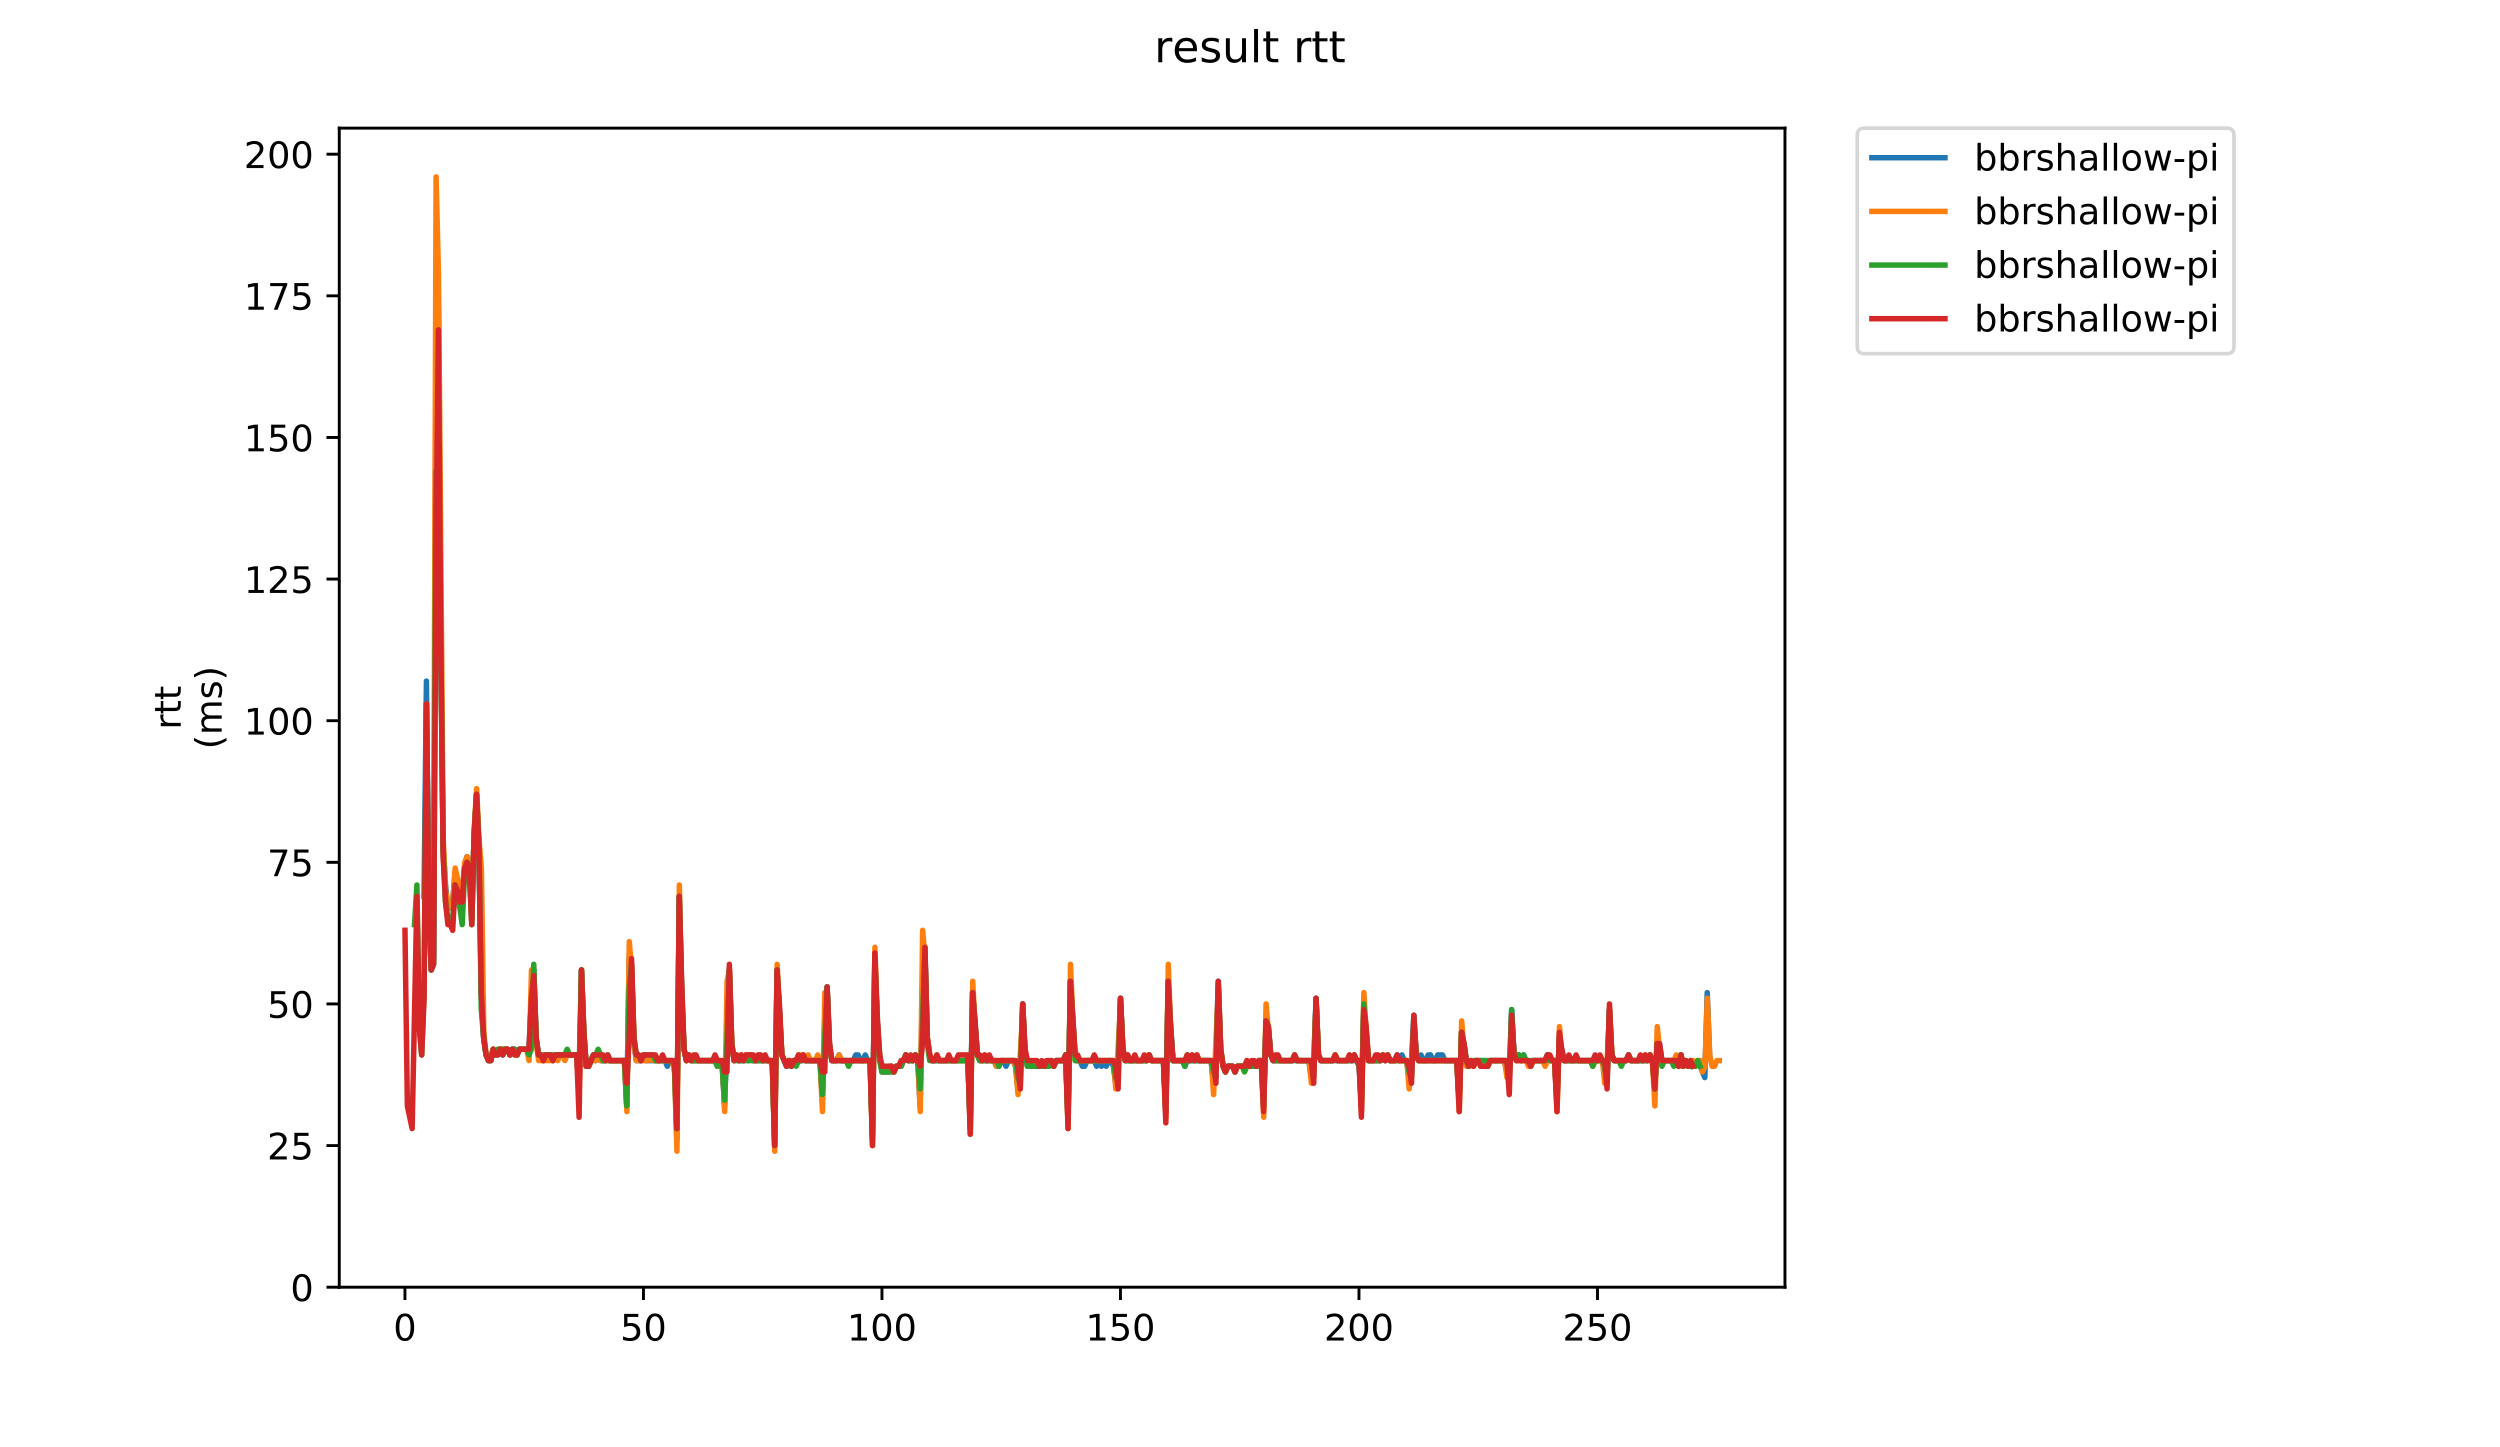 <?xml version="1.0" encoding="utf-8" standalone="no"?>
<!DOCTYPE svg PUBLIC "-//W3C//DTD SVG 1.1//EN"
  "http://www.w3.org/Graphics/SVG/1.1/DTD/svg11.dtd">
<!-- Created with matplotlib (https://matplotlib.org/) -->
<svg height="396pt" version="1.1" viewBox="0 0 684 396" width="684pt" xmlns="http://www.w3.org/2000/svg" xmlns:xlink="http://www.w3.org/1999/xlink">
 <defs>
  <style type="text/css">
*{stroke-linecap:butt;stroke-linejoin:round;}
  </style>
 </defs>
 <g id="figure_1">
  <g id="patch_1">
   <path d="M 0 396 
L 684 396 
L 684 0 
L 0 0 
z
" style="fill:#ffffff;"/>
  </g>
  <g id="axes_1">
   <g id="patch_2">
    <path d="M 92.824 352.174 
L 488.365 352.174 
L 488.365 35.062 
L 92.824 35.062 
z
" style="fill:#ffffff;"/>
   </g>
   <g id="matplotlib.axis_1">
    <g id="xtick_1">
     <g id="line2d_1">
      <defs>
       <path d="M 0 0 
L 0 3.5 
" id="m1d9403eb02" style="stroke:#000000;stroke-width:0.8;"/>
      </defs>
      <g>
       <use style="stroke:#000000;stroke-width:0.8;" x="110.794" xlink:href="#m1d9403eb02" y="352.174"/>
      </g>
     </g>
     <g id="text_1">
      <!-- 0 -->
      <defs>
       <path d="M 31.781 66.406 
Q 24.172 66.406 20.328 58.906 
Q 16.5 51.422 16.5 36.375 
Q 16.5 21.391 20.328 13.891 
Q 24.172 6.391 31.781 6.391 
Q 39.453 6.391 43.281 13.891 
Q 47.125 21.391 47.125 36.375 
Q 47.125 51.422 43.281 58.906 
Q 39.453 66.406 31.781 66.406 
z
M 31.781 74.219 
Q 44.047 74.219 50.516 64.516 
Q 56.984 54.828 56.984 36.375 
Q 56.984 17.969 50.516 8.266 
Q 44.047 -1.422 31.781 -1.422 
Q 19.531 -1.422 13.062 8.266 
Q 6.594 17.969 6.594 36.375 
Q 6.594 54.828 13.062 64.516 
Q 19.531 74.219 31.781 74.219 
z
" id="DejaVuSans-48"/>
      </defs>
      <g transform="translate(107.613 366.773)scale(0.1 -0.1)">
       <use xlink:href="#DejaVuSans-48"/>
      </g>
     </g>
    </g>
    <g id="xtick_2">
     <g id="line2d_2">
      <g>
       <use style="stroke:#000000;stroke-width:0.8;" x="176.05" xlink:href="#m1d9403eb02" y="352.174"/>
      </g>
     </g>
     <g id="text_2">
      <!-- 50 -->
      <defs>
       <path d="M 10.797 72.906 
L 49.516 72.906 
L 49.516 64.594 
L 19.828 64.594 
L 19.828 46.734 
Q 21.969 47.469 24.109 47.828 
Q 26.266 48.188 28.422 48.188 
Q 40.625 48.188 47.75 41.5 
Q 54.891 34.812 54.891 23.391 
Q 54.891 11.625 47.562 5.094 
Q 40.234 -1.422 26.906 -1.422 
Q 22.312 -1.422 17.547 -0.641 
Q 12.797 0.141 7.719 1.703 
L 7.719 11.625 
Q 12.109 9.234 16.797 8.062 
Q 21.484 6.891 26.703 6.891 
Q 35.156 6.891 40.078 11.328 
Q 45.016 15.766 45.016 23.391 
Q 45.016 31 40.078 35.438 
Q 35.156 39.891 26.703 39.891 
Q 22.75 39.891 18.812 39.016 
Q 14.891 38.141 10.797 36.281 
z
" id="DejaVuSans-53"/>
      </defs>
      <g transform="translate(169.687 366.773)scale(0.1 -0.1)">
       <use xlink:href="#DejaVuSans-53"/>
       <use x="63.623" xlink:href="#DejaVuSans-48"/>
      </g>
     </g>
    </g>
    <g id="xtick_3">
     <g id="line2d_3">
      <g>
       <use style="stroke:#000000;stroke-width:0.8;" x="241.305" xlink:href="#m1d9403eb02" y="352.174"/>
      </g>
     </g>
     <g id="text_3">
      <!-- 100 -->
      <defs>
       <path d="M 12.406 8.297 
L 28.516 8.297 
L 28.516 63.922 
L 10.984 60.406 
L 10.984 69.391 
L 28.422 72.906 
L 38.281 72.906 
L 38.281 8.297 
L 54.391 8.297 
L 54.391 0 
L 12.406 0 
z
" id="DejaVuSans-49"/>
      </defs>
      <g transform="translate(231.761 366.773)scale(0.1 -0.1)">
       <use xlink:href="#DejaVuSans-49"/>
       <use x="63.623" xlink:href="#DejaVuSans-48"/>
       <use x="127.246" xlink:href="#DejaVuSans-48"/>
      </g>
     </g>
    </g>
    <g id="xtick_4">
     <g id="line2d_4">
      <g>
       <use style="stroke:#000000;stroke-width:0.8;" x="306.561" xlink:href="#m1d9403eb02" y="352.174"/>
      </g>
     </g>
     <g id="text_4">
      <!-- 150 -->
      <g transform="translate(297.017 366.773)scale(0.1 -0.1)">
       <use xlink:href="#DejaVuSans-49"/>
       <use x="63.623" xlink:href="#DejaVuSans-53"/>
       <use x="127.246" xlink:href="#DejaVuSans-48"/>
      </g>
     </g>
    </g>
    <g id="xtick_5">
     <g id="line2d_5">
      <g>
       <use style="stroke:#000000;stroke-width:0.8;" x="371.816" xlink:href="#m1d9403eb02" y="352.174"/>
      </g>
     </g>
     <g id="text_5">
      <!-- 200 -->
      <defs>
       <path d="M 19.188 8.297 
L 53.609 8.297 
L 53.609 0 
L 7.328 0 
L 7.328 8.297 
Q 12.938 14.109 22.625 23.891 
Q 32.328 33.688 34.812 36.531 
Q 39.547 41.844 41.422 45.531 
Q 43.312 49.219 43.312 52.781 
Q 43.312 58.594 39.234 62.25 
Q 35.156 65.922 28.609 65.922 
Q 23.969 65.922 18.812 64.312 
Q 13.672 62.703 7.812 59.422 
L 7.812 69.391 
Q 13.766 71.781 18.938 73 
Q 24.125 74.219 28.422 74.219 
Q 39.75 74.219 46.484 68.547 
Q 53.219 62.891 53.219 53.422 
Q 53.219 48.922 51.531 44.891 
Q 49.859 40.875 45.406 35.406 
Q 44.188 33.984 37.641 27.219 
Q 31.109 20.453 19.188 8.297 
z
" id="DejaVuSans-50"/>
      </defs>
      <g transform="translate(362.273 366.773)scale(0.1 -0.1)">
       <use xlink:href="#DejaVuSans-50"/>
       <use x="63.623" xlink:href="#DejaVuSans-48"/>
       <use x="127.246" xlink:href="#DejaVuSans-48"/>
      </g>
     </g>
    </g>
    <g id="xtick_6">
     <g id="line2d_6">
      <g>
       <use style="stroke:#000000;stroke-width:0.8;" x="437.072" xlink:href="#m1d9403eb02" y="352.174"/>
      </g>
     </g>
     <g id="text_6">
      <!-- 250 -->
      <g transform="translate(427.528 366.773)scale(0.1 -0.1)">
       <use xlink:href="#DejaVuSans-50"/>
       <use x="63.623" xlink:href="#DejaVuSans-53"/>
       <use x="127.246" xlink:href="#DejaVuSans-48"/>
      </g>
     </g>
    </g>
   </g>
   <g id="matplotlib.axis_2">
    <g id="ytick_1">
     <g id="line2d_7">
      <defs>
       <path d="M 0 0 
L -3.5 0 
" id="m30df38edd8" style="stroke:#000000;stroke-width:0.8;"/>
      </defs>
      <g>
       <use style="stroke:#000000;stroke-width:0.8;" x="92.824" xlink:href="#m30df38edd8" y="352.174"/>
      </g>
     </g>
     <g id="text_7">
      <!-- 0 -->
      <g transform="translate(79.461 355.973)scale(0.1 -0.1)">
       <use xlink:href="#DejaVuSans-48"/>
      </g>
     </g>
    </g>
    <g id="ytick_2">
     <g id="line2d_8">
      <g>
       <use style="stroke:#000000;stroke-width:0.8;" x="92.824" xlink:href="#m30df38edd8" y="313.426"/>
      </g>
     </g>
     <g id="text_8">
      <!-- 25 -->
      <g transform="translate(73.099 317.226)scale(0.1 -0.1)">
       <use xlink:href="#DejaVuSans-50"/>
       <use x="63.623" xlink:href="#DejaVuSans-53"/>
      </g>
     </g>
    </g>
    <g id="ytick_3">
     <g id="line2d_9">
      <g>
       <use style="stroke:#000000;stroke-width:0.8;" x="92.824" xlink:href="#m30df38edd8" y="274.679"/>
      </g>
     </g>
     <g id="text_9">
      <!-- 50 -->
      <g transform="translate(73.099 278.478)scale(0.1 -0.1)">
       <use xlink:href="#DejaVuSans-53"/>
       <use x="63.623" xlink:href="#DejaVuSans-48"/>
      </g>
     </g>
    </g>
    <g id="ytick_4">
     <g id="line2d_10">
      <g>
       <use style="stroke:#000000;stroke-width:0.8;" x="92.824" xlink:href="#m30df38edd8" y="235.931"/>
      </g>
     </g>
     <g id="text_10">
      <!-- 75 -->
      <defs>
       <path d="M 8.203 72.906 
L 55.078 72.906 
L 55.078 68.703 
L 28.609 0 
L 18.312 0 
L 43.219 64.594 
L 8.203 64.594 
z
" id="DejaVuSans-55"/>
      </defs>
      <g transform="translate(73.099 239.73)scale(0.1 -0.1)">
       <use xlink:href="#DejaVuSans-55"/>
       <use x="63.623" xlink:href="#DejaVuSans-53"/>
      </g>
     </g>
    </g>
    <g id="ytick_5">
     <g id="line2d_11">
      <g>
       <use style="stroke:#000000;stroke-width:0.8;" x="92.824" xlink:href="#m30df38edd8" y="197.183"/>
      </g>
     </g>
     <g id="text_11">
      <!-- 100 -->
      <g transform="translate(66.736 200.982)scale(0.1 -0.1)">
       <use xlink:href="#DejaVuSans-49"/>
       <use x="63.623" xlink:href="#DejaVuSans-48"/>
       <use x="127.246" xlink:href="#DejaVuSans-48"/>
      </g>
     </g>
    </g>
    <g id="ytick_6">
     <g id="line2d_12">
      <g>
       <use style="stroke:#000000;stroke-width:0.8;" x="92.824" xlink:href="#m30df38edd8" y="158.435"/>
      </g>
     </g>
     <g id="text_12">
      <!-- 125 -->
      <g transform="translate(66.736 162.235)scale(0.1 -0.1)">
       <use xlink:href="#DejaVuSans-49"/>
       <use x="63.623" xlink:href="#DejaVuSans-50"/>
       <use x="127.246" xlink:href="#DejaVuSans-53"/>
      </g>
     </g>
    </g>
    <g id="ytick_7">
     <g id="line2d_13">
      <g>
       <use style="stroke:#000000;stroke-width:0.8;" x="92.824" xlink:href="#m30df38edd8" y="119.688"/>
      </g>
     </g>
     <g id="text_13">
      <!-- 150 -->
      <g transform="translate(66.736 123.487)scale(0.1 -0.1)">
       <use xlink:href="#DejaVuSans-49"/>
       <use x="63.623" xlink:href="#DejaVuSans-53"/>
       <use x="127.246" xlink:href="#DejaVuSans-48"/>
      </g>
     </g>
    </g>
    <g id="ytick_8">
     <g id="line2d_14">
      <g>
       <use style="stroke:#000000;stroke-width:0.8;" x="92.824" xlink:href="#m30df38edd8" y="80.94"/>
      </g>
     </g>
     <g id="text_14">
      <!-- 175 -->
      <g transform="translate(66.736 84.739)scale(0.1 -0.1)">
       <use xlink:href="#DejaVuSans-49"/>
       <use x="63.623" xlink:href="#DejaVuSans-55"/>
       <use x="127.246" xlink:href="#DejaVuSans-53"/>
      </g>
     </g>
    </g>
    <g id="ytick_9">
     <g id="line2d_15">
      <g>
       <use style="stroke:#000000;stroke-width:0.8;" x="92.824" xlink:href="#m30df38edd8" y="42.192"/>
      </g>
     </g>
     <g id="text_15">
      <!-- 200 -->
      <g transform="translate(66.736 45.991)scale(0.1 -0.1)">
       <use xlink:href="#DejaVuSans-50"/>
       <use x="63.623" xlink:href="#DejaVuSans-48"/>
       <use x="127.246" xlink:href="#DejaVuSans-48"/>
      </g>
     </g>
    </g>
    <g id="text_16">
     <!-- rtt -->
     <defs>
      <path d="M 41.109 46.297 
Q 39.594 47.172 37.812 47.578 
Q 36.031 48 33.891 48 
Q 26.266 48 22.188 43.047 
Q 18.109 38.094 18.109 28.812 
L 18.109 0 
L 9.078 0 
L 9.078 54.688 
L 18.109 54.688 
L 18.109 46.188 
Q 20.953 51.172 25.484 53.578 
Q 30.031 56 36.531 56 
Q 37.453 56 38.578 55.875 
Q 39.703 55.766 41.062 55.516 
z
" id="DejaVuSans-114"/>
      <path d="M 18.312 70.219 
L 18.312 54.688 
L 36.812 54.688 
L 36.812 47.703 
L 18.312 47.703 
L 18.312 18.016 
Q 18.312 11.328 20.141 9.422 
Q 21.969 7.516 27.594 7.516 
L 36.812 7.516 
L 36.812 0 
L 27.594 0 
Q 17.188 0 13.234 3.875 
Q 9.281 7.766 9.281 18.016 
L 9.281 47.703 
L 2.688 47.703 
L 2.688 54.688 
L 9.281 54.688 
L 9.281 70.219 
z
" id="DejaVuSans-116"/>
     </defs>
     <g transform="translate(49.459 199.594)rotate(-90)scale(0.1 -0.1)">
      <use xlink:href="#DejaVuSans-114"/>
      <use x="41.113" xlink:href="#DejaVuSans-116"/>
      <use x="80.322" xlink:href="#DejaVuSans-116"/>
     </g>
     <!-- (ms) -->
     <defs>
      <path d="M 31 75.875 
Q 24.469 64.656 21.281 53.656 
Q 18.109 42.672 18.109 31.391 
Q 18.109 20.125 21.312 9.062 
Q 24.516 -2 31 -13.188 
L 23.188 -13.188 
Q 15.875 -1.703 12.234 9.375 
Q 8.594 20.453 8.594 31.391 
Q 8.594 42.281 12.203 53.312 
Q 15.828 64.359 23.188 75.875 
z
" id="DejaVuSans-40"/>
      <path d="M 52 44.188 
Q 55.375 50.25 60.062 53.125 
Q 64.75 56 71.094 56 
Q 79.641 56 84.281 50.016 
Q 88.922 44.047 88.922 33.016 
L 88.922 0 
L 79.891 0 
L 79.891 32.719 
Q 79.891 40.578 77.094 44.375 
Q 74.312 48.188 68.609 48.188 
Q 61.625 48.188 57.562 43.547 
Q 53.516 38.922 53.516 30.906 
L 53.516 0 
L 44.484 0 
L 44.484 32.719 
Q 44.484 40.625 41.703 44.406 
Q 38.922 48.188 33.109 48.188 
Q 26.219 48.188 22.156 43.531 
Q 18.109 38.875 18.109 30.906 
L 18.109 0 
L 9.078 0 
L 9.078 54.688 
L 18.109 54.688 
L 18.109 46.188 
Q 21.188 51.219 25.484 53.609 
Q 29.781 56 35.688 56 
Q 41.656 56 45.828 52.969 
Q 50 49.953 52 44.188 
z
" id="DejaVuSans-109"/>
      <path d="M 44.281 53.078 
L 44.281 44.578 
Q 40.484 46.531 36.375 47.5 
Q 32.281 48.484 27.875 48.484 
Q 21.188 48.484 17.844 46.438 
Q 14.5 44.391 14.5 40.281 
Q 14.5 37.156 16.891 35.375 
Q 19.281 33.594 26.516 31.984 
L 29.594 31.297 
Q 39.156 29.25 43.188 25.516 
Q 47.219 21.781 47.219 15.094 
Q 47.219 7.469 41.188 3.016 
Q 35.156 -1.422 24.609 -1.422 
Q 20.219 -1.422 15.453 -0.562 
Q 10.688 0.297 5.422 2 
L 5.422 11.281 
Q 10.406 8.688 15.234 7.391 
Q 20.062 6.109 24.812 6.109 
Q 31.156 6.109 34.562 8.281 
Q 37.984 10.453 37.984 14.406 
Q 37.984 18.062 35.516 20.016 
Q 33.062 21.969 24.703 23.781 
L 21.578 24.516 
Q 13.234 26.266 9.516 29.906 
Q 5.812 33.547 5.812 39.891 
Q 5.812 47.609 11.281 51.797 
Q 16.75 56 26.812 56 
Q 31.781 56 36.172 55.266 
Q 40.578 54.547 44.281 53.078 
z
" id="DejaVuSans-115"/>
      <path d="M 8.016 75.875 
L 15.828 75.875 
Q 23.141 64.359 26.781 53.312 
Q 30.422 42.281 30.422 31.391 
Q 30.422 20.453 26.781 9.375 
Q 23.141 -1.703 15.828 -13.188 
L 8.016 -13.188 
Q 14.5 -2 17.703 9.062 
Q 20.906 20.125 20.906 31.391 
Q 20.906 42.672 17.703 53.656 
Q 14.5 64.656 8.016 75.875 
z
" id="DejaVuSans-41"/>
     </defs>
     <g transform="translate(60.657 204.995)rotate(-90)scale(0.1 -0.1)">
      <use xlink:href="#DejaVuSans-40"/>
      <use x="39.014" xlink:href="#DejaVuSans-109"/>
      <use x="136.426" xlink:href="#DejaVuSans-115"/>
      <use x="188.525" xlink:href="#DejaVuSans-41"/>
     </g>
    </g>
   </g>
   <g id="line2d_16">
    <path clip-path="url(#p2196778896)" d="M 116.017 245.23 
L 116.67 186.334 
L 117.322 248.33 
L 117.975 265.379 
L 118.627 262.279 
L 119.28 105.738 
L 119.932 84.04 
L 120.585 173.934 
L 121.237 231.281 
L 121.89 242.131 
L 122.543 248.33 
L 123.195 248.33 
L 123.848 246.78 
L 124.5 239.031 
L 125.153 240.581 
L 125.805 245.23 
L 126.458 245.23 
L 127.11 237.481 
L 127.763 234.381 
L 128.416 237.481 
L 129.068 245.23 
L 129.721 229.731 
L 130.373 217.332 
L 131.026 231.281 
L 131.678 271.579 
L 132.331 283.978 
L 132.983 288.628 
L 133.636 290.178 
L 134.289 290.178 
L 134.941 287.078 
L 135.594 288.628 
L 136.246 288.628 
L 136.899 287.078 
L 137.551 288.628 
L 138.204 287.078 
L 138.856 287.078 
L 139.509 288.628 
L 140.162 287.078 
L 140.814 287.078 
L 141.467 288.628 
L 142.119 287.078 
L 144.729 287.078 
L 145.382 273.129 
L 146.035 265.379 
L 146.687 283.978 
L 147.34 288.628 
L 147.992 288.628 
L 148.645 290.178 
L 149.297 288.628 
L 150.602 288.628 
L 151.255 290.178 
L 151.908 288.628 
L 157.781 288.628 
L 158.433 297.927 
L 159.086 265.379 
L 159.738 282.428 
L 160.391 291.728 
L 161.043 291.728 
L 162.348 288.628 
L 163.001 290.178 
L 163.654 288.628 
L 164.306 290.178 
L 170.832 290.178 
L 171.484 302.577 
L 172.137 262.279 
L 172.789 265.379 
L 173.442 285.528 
L 174.094 290.178 
L 175.4 290.178 
L 176.052 288.628 
L 176.705 290.178 
L 181.925 290.178 
L 182.578 291.728 
L 183.23 290.178 
L 183.883 290.178 
L 184.535 291.728 
L 185.188 311.876 
L 185.84 245.23 
L 186.493 271.579 
L 187.146 287.078 
L 187.798 290.178 
L 188.451 288.628 
L 189.103 290.178 
L 195.629 290.178 
L 196.281 291.728 
L 196.934 290.178 
L 197.586 291.728 
L 198.239 302.577 
L 199.544 265.379 
L 200.197 285.528 
L 200.849 290.178 
L 201.502 288.628 
L 202.154 290.178 
L 203.459 290.178 
L 204.112 288.628 
L 204.765 290.178 
L 205.417 288.628 
L 206.07 290.178 
L 211.29 290.178 
L 211.943 313.426 
L 212.595 266.929 
L 213.248 276.229 
L 213.9 288.628 
L 215.205 291.728 
L 215.858 290.178 
L 216.511 291.728 
L 217.163 290.178 
L 219.121 290.178 
L 219.773 288.628 
L 220.426 290.178 
L 224.341 290.178 
L 224.994 301.027 
L 225.646 279.328 
L 226.299 270.029 
L 226.951 285.528 
L 227.604 290.178 
L 228.909 290.178 
L 229.562 288.628 
L 230.214 290.178 
L 233.477 290.178 
L 234.13 288.628 
L 234.782 288.628 
L 235.435 290.178 
L 236.087 290.178 
L 236.74 288.628 
L 237.392 290.178 
L 238.045 290.178 
L 238.697 310.327 
L 239.35 262.279 
L 240.003 279.328 
L 240.655 288.628 
L 241.308 293.278 
L 243.265 293.278 
L 243.918 291.728 
L 244.57 293.278 
L 245.223 291.728 
L 246.528 291.728 
L 247.833 288.628 
L 248.486 290.178 
L 249.791 290.178 
L 250.443 288.628 
L 251.096 290.178 
L 251.749 302.577 
L 252.401 270.029 
L 253.054 259.18 
L 253.706 283.978 
L 254.359 288.628 
L 255.011 290.178 
L 264.8 290.178 
L 265.452 307.227 
L 266.105 271.579 
L 267.41 288.628 
L 268.063 290.178 
L 271.978 290.178 
L 272.63 291.728 
L 273.283 291.728 
L 273.936 290.178 
L 274.588 290.178 
L 275.241 291.728 
L 275.893 290.178 
L 277.198 290.178 
L 277.851 291.728 
L 278.503 297.927 
L 279.156 293.278 
L 279.809 274.679 
L 280.461 288.628 
L 281.114 291.728 
L 286.987 291.728 
L 287.639 290.178 
L 288.292 291.728 
L 288.944 290.178 
L 290.902 290.178 
L 291.555 288.628 
L 292.207 305.677 
L 292.86 268.479 
L 294.165 288.628 
L 294.817 290.178 
L 295.47 290.178 
L 296.122 291.728 
L 296.775 291.728 
L 297.428 290.178 
L 299.385 290.178 
L 300.038 291.728 
L 300.69 290.178 
L 301.343 291.728 
L 301.995 290.178 
L 302.648 291.728 
L 303.301 290.178 
L 303.953 290.178 
L 304.606 291.728 
L 305.258 296.377 
L 305.911 291.728 
L 306.563 273.129 
L 307.216 287.078 
L 307.868 290.178 
L 313.741 290.178 
L 314.394 288.628 
L 315.047 290.178 
L 318.309 290.178 
L 318.962 304.127 
L 319.614 270.029 
L 320.92 290.178 
L 323.53 290.178 
L 324.182 291.728 
L 324.835 290.178 
L 331.36 290.178 
L 332.013 296.377 
L 332.666 290.178 
L 333.318 268.479 
L 333.971 287.078 
L 334.623 291.728 
L 335.276 293.278 
L 335.928 291.728 
L 337.233 291.728 
L 337.886 293.278 
L 338.539 291.728 
L 343.759 291.728 
L 344.412 290.178 
L 345.064 290.178 
L 345.717 302.577 
L 346.369 280.878 
L 347.022 280.878 
L 347.674 288.628 
L 348.327 290.178 
L 358.115 290.178 
L 358.768 294.827 
L 359.42 291.728 
L 360.073 273.129 
L 360.725 288.628 
L 361.378 290.178 
L 371.166 290.178 
L 371.819 291.728 
L 372.471 301.027 
L 373.124 276.229 
L 373.777 282.428 
L 374.429 290.178 
L 377.692 290.178 
L 378.344 288.628 
L 378.997 290.178 
L 379.65 288.628 
L 380.302 290.178 
L 381.607 290.178 
L 382.26 288.628 
L 382.912 290.178 
L 383.565 288.628 
L 384.217 290.178 
L 384.87 290.178 
L 385.523 294.827 
L 386.175 290.178 
L 386.828 277.778 
L 387.48 288.628 
L 388.133 290.178 
L 388.785 288.628 
L 389.438 290.178 
L 390.09 290.178 
L 390.743 288.628 
L 391.396 288.628 
L 392.048 290.178 
L 392.701 290.178 
L 393.353 288.628 
L 394.658 288.628 
L 395.311 290.178 
L 398.574 290.178 
L 399.226 301.027 
L 399.879 282.428 
L 400.531 285.528 
L 401.184 290.178 
L 401.836 291.728 
L 402.489 290.178 
L 403.142 291.728 
L 403.794 290.178 
L 406.404 290.178 
L 407.057 291.728 
L 407.709 290.178 
L 411.625 290.178 
L 412.277 293.278 
L 412.93 294.827 
L 413.582 276.229 
L 414.235 288.628 
L 414.888 290.178 
L 415.54 288.628 
L 416.193 290.178 
L 416.845 288.628 
L 417.498 290.178 
L 418.15 290.178 
L 418.803 291.728 
L 419.455 290.178 
L 422.718 290.178 
L 423.371 288.628 
L 424.023 290.178 
L 425.328 290.178 
L 425.981 301.027 
L 426.634 283.978 
L 427.939 290.178 
L 438.38 290.178 
L 439.032 293.278 
L 439.685 294.827 
L 440.337 276.229 
L 440.99 288.628 
L 441.642 290.178 
L 444.905 290.178 
L 445.558 288.628 
L 446.21 290.178 
L 450.778 290.178 
L 451.431 288.628 
L 452.083 290.178 
L 452.736 297.927 
L 453.388 285.528 
L 454.041 285.528 
L 454.693 290.178 
L 458.609 290.178 
L 459.261 291.728 
L 459.914 288.628 
L 460.566 291.728 
L 461.219 290.178 
L 461.872 291.728 
L 462.524 290.178 
L 463.177 291.728 
L 463.829 291.728 
L 464.482 290.178 
L 465.134 290.178 
L 465.787 293.278 
L 466.44 294.827 
L 467.092 271.579 
L 467.745 288.628 
L 467.745 288.628 
" style="fill:none;stroke:#1f77b4;stroke-linecap:square;stroke-width:1.5;"/>
   </g>
   <g id="line2d_17">
    <path clip-path="url(#p2196778896)" d="M 118.659 240.581 
L 119.311 48.392 
L 119.964 74.74 
L 121.269 229.731 
L 121.921 243.68 
L 122.574 248.33 
L 123.226 248.33 
L 123.879 246.78 
L 124.532 237.481 
L 125.837 243.68 
L 126.489 243.68 
L 127.142 235.931 
L 127.794 234.381 
L 128.447 235.931 
L 129.099 251.43 
L 129.752 226.631 
L 130.405 215.782 
L 131.057 229.731 
L 131.71 237.481 
L 132.362 282.428 
L 133.015 288.628 
L 134.32 288.628 
L 134.972 287.078 
L 135.625 288.628 
L 136.278 287.078 
L 138.888 287.078 
L 139.54 288.628 
L 140.193 287.078 
L 140.845 288.628 
L 141.498 288.628 
L 142.151 287.078 
L 144.108 287.078 
L 144.761 290.178 
L 145.413 265.379 
L 146.066 268.479 
L 146.718 285.528 
L 147.371 290.178 
L 151.286 290.178 
L 151.939 288.628 
L 152.591 290.178 
L 153.244 288.628 
L 153.897 288.628 
L 154.549 290.178 
L 155.202 288.628 
L 157.812 288.628 
L 158.464 299.477 
L 159.117 265.379 
L 159.77 283.978 
L 160.422 291.728 
L 161.075 291.728 
L 161.727 290.178 
L 163.032 290.178 
L 163.685 288.628 
L 164.337 290.178 
L 170.863 290.178 
L 171.516 304.127 
L 172.168 257.63 
L 172.821 265.379 
L 173.473 285.528 
L 174.126 290.178 
L 177.389 290.178 
L 178.041 288.628 
L 178.694 290.178 
L 183.914 290.178 
L 184.567 293.278 
L 185.219 314.976 
L 185.872 242.131 
L 186.524 274.679 
L 187.177 287.078 
L 187.829 290.178 
L 188.482 288.628 
L 189.135 290.178 
L 195.66 290.178 
L 196.313 291.728 
L 196.965 290.178 
L 197.618 290.178 
L 198.27 304.127 
L 198.923 268.479 
L 199.575 265.379 
L 200.228 285.528 
L 200.881 290.178 
L 201.533 288.628 
L 202.186 290.178 
L 202.838 288.628 
L 203.491 290.178 
L 204.143 288.628 
L 205.448 288.628 
L 206.101 290.178 
L 207.406 290.178 
L 208.059 288.628 
L 208.711 290.178 
L 210.669 290.178 
L 211.321 291.728 
L 211.974 314.976 
L 212.627 263.829 
L 213.279 277.778 
L 213.932 288.628 
L 214.584 290.178 
L 217.847 290.178 
L 218.5 288.628 
L 219.805 288.628 
L 220.457 290.178 
L 221.11 288.628 
L 221.762 290.178 
L 223.067 290.178 
L 223.72 288.628 
L 224.373 290.178 
L 225.025 304.127 
L 225.678 271.579 
L 226.33 271.579 
L 226.983 287.078 
L 227.635 290.178 
L 228.94 290.178 
L 229.593 288.628 
L 230.246 290.178 
L 238.076 290.178 
L 238.729 313.426 
L 239.381 259.18 
L 240.034 280.878 
L 240.686 288.628 
L 241.339 293.278 
L 241.992 291.728 
L 242.644 293.278 
L 243.297 291.728 
L 243.949 291.728 
L 244.602 293.278 
L 245.254 291.728 
L 246.559 291.728 
L 247.865 288.628 
L 248.517 290.178 
L 249.822 290.178 
L 250.475 288.628 
L 251.127 290.178 
L 251.78 304.127 
L 252.432 254.53 
L 253.085 262.279 
L 253.738 283.978 
L 254.39 288.628 
L 255.043 290.178 
L 255.695 290.178 
L 256.348 288.628 
L 257 290.178 
L 264.831 290.178 
L 265.484 310.327 
L 266.136 268.479 
L 266.789 280.878 
L 267.441 288.628 
L 268.094 290.178 
L 268.746 290.178 
L 269.399 288.628 
L 270.051 290.178 
L 272.009 290.178 
L 272.662 291.728 
L 273.314 290.178 
L 277.23 290.178 
L 277.882 291.728 
L 278.535 299.477 
L 279.84 276.229 
L 280.492 288.628 
L 281.145 291.728 
L 281.798 290.178 
L 282.45 291.728 
L 283.103 290.178 
L 283.755 291.728 
L 287.018 291.728 
L 287.671 290.178 
L 288.323 291.728 
L 288.976 290.178 
L 290.933 290.178 
L 291.586 288.628 
L 292.238 308.777 
L 292.891 263.829 
L 293.544 279.328 
L 294.196 290.178 
L 304.637 290.178 
L 305.29 297.927 
L 306.595 274.679 
L 307.247 287.078 
L 307.9 290.178 
L 308.552 288.628 
L 309.205 290.178 
L 313.773 290.178 
L 314.425 288.628 
L 315.078 290.178 
L 318.341 290.178 
L 318.993 305.677 
L 319.646 263.829 
L 320.298 282.428 
L 320.951 290.178 
L 324.214 290.178 
L 324.866 288.628 
L 325.519 290.178 
L 326.171 288.628 
L 326.824 290.178 
L 327.476 288.628 
L 328.129 290.178 
L 331.392 290.178 
L 332.044 299.477 
L 333.349 270.029 
L 334.002 287.078 
L 334.655 291.728 
L 335.307 293.278 
L 335.96 291.728 
L 337.265 291.728 
L 337.917 293.278 
L 338.57 291.728 
L 340.528 291.728 
L 341.18 290.178 
L 341.833 291.728 
L 343.79 291.728 
L 344.443 290.178 
L 345.095 290.178 
L 345.748 305.677 
L 346.401 274.679 
L 347.053 282.428 
L 347.706 288.628 
L 348.358 290.178 
L 353.579 290.178 
L 354.231 288.628 
L 354.884 290.178 
L 358.147 290.178 
L 358.799 296.377 
L 359.452 288.628 
L 360.104 274.679 
L 360.757 288.628 
L 361.409 290.178 
L 364.672 290.178 
L 365.325 288.628 
L 365.977 290.178 
L 368.587 290.178 
L 369.24 288.628 
L 369.893 290.178 
L 370.545 288.628 
L 371.198 290.178 
L 371.85 290.178 
L 372.503 304.127 
L 373.155 271.579 
L 373.808 282.428 
L 374.46 290.178 
L 377.723 290.178 
L 378.376 288.628 
L 379.028 290.178 
L 379.681 288.628 
L 380.333 290.178 
L 384.901 290.178 
L 385.554 297.927 
L 386.206 290.178 
L 386.859 280.878 
L 387.512 288.628 
L 388.164 290.178 
L 398.605 290.178 
L 399.258 304.127 
L 399.91 279.328 
L 400.563 287.078 
L 401.215 291.728 
L 401.868 291.728 
L 402.52 290.178 
L 403.173 291.728 
L 403.825 290.178 
L 404.478 290.178 
L 405.131 291.728 
L 407.088 291.728 
L 407.741 290.178 
L 411.656 290.178 
L 412.309 294.827 
L 412.961 293.278 
L 413.614 279.328 
L 414.266 288.628 
L 414.919 290.178 
L 417.529 290.178 
L 418.182 291.728 
L 418.834 291.728 
L 419.487 290.178 
L 422.097 290.178 
L 422.75 291.728 
L 423.402 290.178 
L 425.36 290.178 
L 426.012 304.127 
L 426.665 280.878 
L 427.317 288.628 
L 427.97 290.178 
L 435.148 290.178 
L 435.801 291.728 
L 436.453 290.178 
L 438.411 290.178 
L 439.063 296.377 
L 439.716 290.178 
L 440.369 276.229 
L 441.021 288.628 
L 441.674 290.178 
L 444.936 290.178 
L 445.589 288.628 
L 446.242 290.178 
L 449.504 290.178 
L 450.157 288.628 
L 450.809 290.178 
L 451.462 288.628 
L 452.115 290.178 
L 452.767 302.577 
L 453.42 280.878 
L 454.072 287.078 
L 454.725 290.178 
L 457.988 290.178 
L 458.64 288.628 
L 459.293 291.728 
L 459.945 288.628 
L 460.598 291.728 
L 461.25 290.178 
L 461.903 291.728 
L 462.555 290.178 
L 463.208 290.178 
L 463.861 291.728 
L 464.513 290.178 
L 465.166 290.178 
L 465.818 293.278 
L 466.471 291.728 
L 467.123 273.129 
L 467.776 288.628 
L 468.428 291.728 
L 469.081 291.728 
L 469.734 290.178 
L 470.386 290.178 
L 470.386 290.178 
" style="fill:none;stroke:#ff7f0e;stroke-linecap:square;stroke-width:1.5;"/>
   </g>
   <g id="line2d_18">
    <path clip-path="url(#p2196778896)" d="M 113.408 252.98 
L 114.061 242.131 
L 114.713 280.878 
L 115.366 288.628 
L 116.018 271.579 
L 116.671 192.533 
L 117.323 246.78 
L 117.976 265.379 
L 118.629 263.829 
L 119.281 128.987 
L 119.934 136.737 
L 120.586 175.484 
L 121.239 232.831 
L 121.891 246.78 
L 122.544 251.43 
L 123.849 251.43 
L 124.502 242.131 
L 125.807 248.33 
L 126.459 252.98 
L 127.112 239.031 
L 127.764 235.931 
L 128.417 239.031 
L 129.069 252.98 
L 129.722 228.181 
L 130.375 217.332 
L 131.027 231.281 
L 131.68 276.229 
L 132.332 283.978 
L 132.985 288.628 
L 133.637 290.178 
L 134.29 290.178 
L 134.942 287.078 
L 135.595 288.628 
L 136.248 287.078 
L 138.858 287.078 
L 139.51 288.628 
L 140.163 287.078 
L 140.815 287.078 
L 141.468 288.628 
L 142.121 287.078 
L 144.078 287.078 
L 144.731 288.628 
L 145.383 287.078 
L 146.036 263.829 
L 146.688 283.978 
L 147.341 288.628 
L 154.519 288.628 
L 155.172 287.078 
L 155.824 288.628 
L 157.782 288.628 
L 158.434 293.278 
L 159.087 265.379 
L 159.74 282.428 
L 160.392 291.728 
L 161.045 291.728 
L 162.35 288.628 
L 163.002 288.628 
L 163.655 287.078 
L 164.96 290.178 
L 165.613 290.178 
L 166.265 288.628 
L 166.918 290.178 
L 170.833 290.178 
L 171.486 302.577 
L 172.138 270.029 
L 172.791 263.829 
L 173.443 283.978 
L 174.096 288.628 
L 174.748 288.628 
L 175.401 290.178 
L 176.053 288.628 
L 178.664 288.628 
L 179.316 290.178 
L 183.884 290.178 
L 184.537 291.728 
L 185.189 308.777 
L 185.842 245.23 
L 186.494 270.029 
L 187.147 287.078 
L 187.799 290.178 
L 188.452 288.628 
L 189.105 290.178 
L 195.63 290.178 
L 196.283 291.728 
L 196.935 290.178 
L 197.588 291.728 
L 198.24 301.027 
L 198.893 285.528 
L 199.545 265.379 
L 200.198 285.528 
L 200.851 290.178 
L 211.291 290.178 
L 211.944 313.426 
L 212.597 265.379 
L 213.902 288.628 
L 215.207 291.728 
L 215.859 290.178 
L 216.512 291.728 
L 217.164 290.178 
L 217.817 291.728 
L 218.47 290.178 
L 224.343 290.178 
L 224.995 299.477 
L 226.3 270.029 
L 226.953 287.078 
L 227.605 290.178 
L 231.521 290.178 
L 232.173 291.728 
L 232.826 290.178 
L 238.046 290.178 
L 238.699 311.876 
L 239.351 262.279 
L 240.004 279.328 
L 240.656 290.178 
L 241.309 293.278 
L 244.572 293.278 
L 245.224 291.728 
L 246.529 291.728 
L 247.835 288.628 
L 248.487 290.178 
L 249.792 290.178 
L 250.445 288.628 
L 251.097 290.178 
L 251.75 297.927 
L 253.055 260.729 
L 253.708 285.528 
L 254.36 290.178 
L 264.801 290.178 
L 265.454 308.777 
L 266.106 271.579 
L 267.411 288.628 
L 268.064 290.178 
L 272.632 290.178 
L 273.284 291.728 
L 273.937 290.178 
L 277.852 290.178 
L 278.505 294.827 
L 279.157 296.377 
L 279.81 274.679 
L 280.462 288.628 
L 281.115 291.728 
L 281.767 290.178 
L 282.42 291.728 
L 286.988 291.728 
L 287.64 290.178 
L 288.293 291.728 
L 288.946 290.178 
L 290.903 290.178 
L 291.556 288.628 
L 292.208 307.227 
L 292.861 268.479 
L 294.166 290.178 
L 304.607 290.178 
L 305.259 294.827 
L 305.912 294.827 
L 306.565 273.129 
L 307.217 287.078 
L 307.87 290.178 
L 313.743 290.178 
L 314.395 288.628 
L 315.048 290.178 
L 318.311 290.178 
L 318.963 304.127 
L 319.616 268.479 
L 320.268 280.878 
L 320.921 290.178 
L 323.531 290.178 
L 324.184 291.728 
L 324.836 288.628 
L 325.489 290.178 
L 331.362 290.178 
L 332.014 293.278 
L 332.667 294.827 
L 333.319 270.029 
L 333.972 287.078 
L 334.625 291.728 
L 335.277 293.278 
L 335.93 291.728 
L 337.235 291.728 
L 337.887 293.278 
L 338.54 291.728 
L 339.845 291.728 
L 340.498 293.278 
L 341.15 291.728 
L 343.76 291.728 
L 344.413 290.178 
L 345.065 290.178 
L 345.718 302.577 
L 346.371 279.328 
L 347.023 280.878 
L 347.676 288.628 
L 348.328 290.178 
L 353.549 290.178 
L 354.201 288.628 
L 354.854 290.178 
L 358.769 290.178 
L 359.422 294.827 
L 360.074 273.129 
L 360.727 288.628 
L 361.379 290.178 
L 364.642 290.178 
L 365.295 288.628 
L 365.947 290.178 
L 369.863 290.178 
L 370.515 288.628 
L 371.168 290.178 
L 371.82 290.178 
L 372.473 302.577 
L 373.125 274.679 
L 374.43 290.178 
L 377.693 290.178 
L 378.346 288.628 
L 378.998 290.178 
L 379.651 288.628 
L 380.303 290.178 
L 384.871 290.178 
L 385.524 293.278 
L 386.176 294.827 
L 386.829 279.328 
L 387.482 288.628 
L 388.134 290.178 
L 398.575 290.178 
L 399.228 301.027 
L 399.88 282.428 
L 400.533 285.528 
L 401.185 290.178 
L 401.838 291.728 
L 402.49 290.178 
L 412.279 290.178 
L 412.931 294.827 
L 413.584 276.229 
L 414.236 288.628 
L 415.541 288.628 
L 416.194 290.178 
L 416.847 288.628 
L 417.499 290.178 
L 422.72 290.178 
L 423.372 288.628 
L 424.025 290.178 
L 425.33 290.178 
L 425.982 301.027 
L 426.635 283.978 
L 427.287 288.628 
L 427.94 290.178 
L 435.118 290.178 
L 435.771 291.728 
L 436.423 290.178 
L 438.381 290.178 
L 439.033 291.728 
L 439.686 296.377 
L 440.339 276.229 
L 440.991 288.628 
L 441.644 290.178 
L 442.949 290.178 
L 443.601 291.728 
L 444.254 290.178 
L 444.906 290.178 
L 445.559 288.628 
L 446.212 290.178 
L 450.779 290.178 
L 451.432 288.628 
L 452.085 290.178 
L 452.737 297.927 
L 453.39 285.528 
L 454.042 287.078 
L 454.695 291.728 
L 455.347 290.178 
L 457.305 290.178 
L 457.958 291.728 
L 458.61 290.178 
L 459.263 291.728 
L 459.915 288.628 
L 460.568 291.728 
L 461.22 290.178 
L 461.873 291.728 
L 463.831 291.728 
L 464.483 290.178 
L 465.136 291.728 
L 465.136 291.728 
" style="fill:none;stroke:#2ca02c;stroke-linecap:square;stroke-width:1.5;"/>
   </g>
   <g id="line2d_19">
    <path clip-path="url(#p2196778896)" d="M 110.803 254.53 
L 111.456 302.577 
L 112.761 308.777 
L 114.066 245.23 
L 114.718 280.878 
L 115.371 288.628 
L 116.024 273.129 
L 116.676 192.533 
L 117.329 246.78 
L 117.981 265.379 
L 118.634 263.829 
L 119.286 152.236 
L 119.939 90.239 
L 120.591 175.484 
L 121.244 234.381 
L 121.897 246.78 
L 122.549 252.98 
L 123.202 252.98 
L 123.854 254.53 
L 124.507 242.131 
L 125.159 243.68 
L 125.812 246.78 
L 126.464 246.78 
L 127.117 237.481 
L 127.77 235.931 
L 128.422 237.481 
L 129.075 252.98 
L 129.727 228.181 
L 130.38 217.332 
L 131.032 231.281 
L 131.685 271.579 
L 132.337 283.978 
L 132.99 288.628 
L 133.643 290.178 
L 134.295 290.178 
L 134.948 287.078 
L 135.6 288.628 
L 136.253 288.628 
L 136.905 287.078 
L 137.558 288.628 
L 138.21 287.078 
L 138.863 287.078 
L 139.516 288.628 
L 140.168 287.078 
L 140.821 288.628 
L 141.473 288.628 
L 142.126 287.078 
L 144.736 287.078 
L 145.389 273.129 
L 146.041 266.929 
L 146.694 283.978 
L 147.346 288.628 
L 147.999 288.628 
L 148.651 290.178 
L 149.304 288.628 
L 150.609 288.628 
L 151.262 290.178 
L 151.914 288.628 
L 157.787 288.628 
L 158.44 305.677 
L 159.092 265.379 
L 159.745 282.428 
L 160.397 291.728 
L 161.05 291.728 
L 162.355 288.628 
L 164.965 288.628 
L 165.618 290.178 
L 166.27 288.628 
L 166.923 290.178 
L 170.838 290.178 
L 171.491 296.377 
L 172.143 283.978 
L 172.796 262.279 
L 173.448 283.978 
L 174.101 288.628 
L 174.754 288.628 
L 175.406 290.178 
L 176.059 288.628 
L 179.321 288.628 
L 179.974 290.178 
L 180.627 290.178 
L 181.279 288.628 
L 181.932 290.178 
L 184.542 290.178 
L 185.194 308.777 
L 185.847 245.23 
L 186.5 268.479 
L 187.152 287.078 
L 187.805 290.178 
L 188.457 288.628 
L 189.11 290.178 
L 189.762 288.628 
L 190.415 288.628 
L 191.067 290.178 
L 194.983 290.178 
L 195.635 288.628 
L 196.288 290.178 
L 197.593 290.178 
L 198.246 293.278 
L 198.898 293.278 
L 199.551 263.829 
L 200.203 285.528 
L 200.856 290.178 
L 201.508 288.628 
L 202.161 290.178 
L 202.813 288.628 
L 203.466 290.178 
L 204.119 288.628 
L 206.076 288.628 
L 206.729 290.178 
L 207.381 288.628 
L 208.034 288.628 
L 208.686 290.178 
L 209.339 288.628 
L 209.992 290.178 
L 211.297 290.178 
L 211.949 313.426 
L 212.602 265.379 
L 213.254 274.679 
L 213.907 288.628 
L 215.212 291.728 
L 215.865 290.178 
L 216.517 291.728 
L 217.17 290.178 
L 217.822 290.178 
L 218.475 288.628 
L 219.127 290.178 
L 219.78 288.628 
L 220.432 290.178 
L 224.348 290.178 
L 225 293.278 
L 225.653 293.278 
L 226.305 270.029 
L 226.958 285.528 
L 227.611 290.178 
L 238.051 290.178 
L 238.704 313.426 
L 239.357 260.729 
L 240.009 277.778 
L 240.662 288.628 
L 241.314 291.728 
L 243.924 291.728 
L 244.577 293.278 
L 245.23 291.728 
L 245.882 291.728 
L 246.535 290.178 
L 247.187 290.178 
L 247.84 288.628 
L 248.492 290.178 
L 249.145 288.628 
L 249.797 290.178 
L 250.45 288.628 
L 251.755 291.728 
L 252.408 285.528 
L 253.06 259.18 
L 253.713 283.978 
L 254.365 288.628 
L 255.018 290.178 
L 255.67 290.178 
L 256.323 288.628 
L 256.976 290.178 
L 258.933 290.178 
L 259.586 288.628 
L 260.238 290.178 
L 261.543 290.178 
L 262.196 288.628 
L 264.806 288.628 
L 265.459 310.327 
L 266.111 271.579 
L 266.764 279.328 
L 267.416 288.628 
L 268.069 288.628 
L 268.722 290.178 
L 269.374 288.628 
L 270.027 290.178 
L 270.679 288.628 
L 271.332 290.178 
L 277.857 290.178 
L 278.51 291.728 
L 279.162 297.927 
L 279.815 274.679 
L 280.468 287.078 
L 281.12 290.178 
L 283.73 290.178 
L 284.383 291.728 
L 285.035 290.178 
L 285.688 291.728 
L 286.341 290.178 
L 287.646 290.178 
L 288.298 291.728 
L 288.951 290.178 
L 290.908 290.178 
L 291.561 288.628 
L 292.214 308.777 
L 292.866 268.479 
L 294.171 288.628 
L 294.824 288.628 
L 295.476 290.178 
L 298.739 290.178 
L 299.392 288.628 
L 300.044 290.178 
L 304.612 290.178 
L 305.265 291.728 
L 305.917 297.927 
L 306.57 273.129 
L 307.222 287.078 
L 307.875 290.178 
L 308.527 288.628 
L 309.18 290.178 
L 309.833 290.178 
L 310.485 288.628 
L 311.138 290.178 
L 312.443 290.178 
L 313.095 288.628 
L 313.748 290.178 
L 314.401 288.628 
L 315.053 290.178 
L 318.316 290.178 
L 318.968 307.227 
L 319.621 268.479 
L 320.274 280.878 
L 320.926 290.178 
L 324.189 290.178 
L 324.841 288.628 
L 325.494 290.178 
L 326.147 288.628 
L 326.799 290.178 
L 327.452 288.628 
L 328.104 290.178 
L 332.02 290.178 
L 332.672 296.377 
L 333.325 268.479 
L 333.977 287.078 
L 334.63 291.728 
L 335.282 293.278 
L 335.935 291.728 
L 337.24 291.728 
L 337.893 293.278 
L 338.545 291.728 
L 340.503 291.728 
L 341.155 290.178 
L 341.808 291.728 
L 342.46 290.178 
L 343.113 290.178 
L 343.766 291.728 
L 344.418 290.178 
L 345.071 290.178 
L 345.723 304.127 
L 346.376 279.328 
L 347.028 280.878 
L 347.681 288.628 
L 348.333 290.178 
L 348.986 288.628 
L 349.639 288.628 
L 350.291 290.178 
L 353.554 290.178 
L 354.206 288.628 
L 354.859 290.178 
L 358.774 290.178 
L 359.427 296.377 
L 360.079 273.129 
L 360.732 288.628 
L 361.385 290.178 
L 364.647 290.178 
L 365.3 288.628 
L 365.952 290.178 
L 368.563 290.178 
L 369.215 288.628 
L 369.868 290.178 
L 370.52 288.628 
L 371.173 290.178 
L 371.825 290.178 
L 372.478 305.677 
L 373.131 276.229 
L 373.783 280.878 
L 374.436 290.178 
L 375.741 290.178 
L 376.393 288.628 
L 377.046 288.628 
L 377.698 290.178 
L 378.351 288.628 
L 379.004 290.178 
L 379.656 288.628 
L 380.309 290.178 
L 381.614 290.178 
L 382.266 288.628 
L 382.919 290.178 
L 384.877 290.178 
L 385.529 291.728 
L 386.182 296.377 
L 386.834 277.778 
L 387.487 288.628 
L 388.139 290.178 
L 398.58 290.178 
L 399.233 304.127 
L 399.885 282.428 
L 400.538 285.528 
L 401.19 290.178 
L 401.843 291.728 
L 402.496 290.178 
L 403.148 291.728 
L 403.801 290.178 
L 404.453 290.178 
L 405.106 291.728 
L 407.063 291.728 
L 407.716 290.178 
L 412.284 290.178 
L 412.936 299.477 
L 413.589 277.778 
L 414.242 288.628 
L 414.894 290.178 
L 418.157 290.178 
L 418.809 291.728 
L 419.462 290.178 
L 422.725 290.178 
L 423.377 288.628 
L 424.03 288.628 
L 424.682 290.178 
L 425.335 290.178 
L 425.988 304.127 
L 426.64 282.428 
L 427.293 287.078 
L 427.945 290.178 
L 428.598 290.178 
L 429.25 288.628 
L 429.903 290.178 
L 430.555 290.178 
L 431.208 288.628 
L 431.861 290.178 
L 435.776 290.178 
L 436.428 288.628 
L 437.081 290.178 
L 437.734 288.628 
L 438.386 290.178 
L 439.039 290.178 
L 439.691 297.927 
L 440.344 274.679 
L 440.996 288.628 
L 441.649 290.178 
L 444.912 290.178 
L 445.564 288.628 
L 446.217 290.178 
L 448.174 290.178 
L 448.827 288.628 
L 449.48 290.178 
L 450.132 288.628 
L 450.785 290.178 
L 451.437 288.628 
L 452.09 290.178 
L 452.742 297.927 
L 453.395 285.528 
L 454.047 285.528 
L 454.7 290.178 
L 458.615 290.178 
L 459.268 291.728 
L 459.92 288.628 
L 460.573 291.728 
L 461.226 290.178 
L 461.878 291.728 
L 462.531 290.178 
L 463.183 291.728 
L 463.183 291.728 
" style="fill:none;stroke:#d62728;stroke-linecap:square;stroke-width:1.5;"/>
   </g>
   <g id="patch_3">
    <path d="M 92.824 352.174 
L 92.824 35.062 
" style="fill:none;stroke:#000000;stroke-linecap:square;stroke-linejoin:miter;stroke-width:0.8;"/>
   </g>
   <g id="patch_4">
    <path d="M 488.365 352.174 
L 488.365 35.062 
" style="fill:none;stroke:#000000;stroke-linecap:square;stroke-linejoin:miter;stroke-width:0.8;"/>
   </g>
   <g id="patch_5">
    <path d="M 92.824 352.174 
L 488.365 352.174 
" style="fill:none;stroke:#000000;stroke-linecap:square;stroke-linejoin:miter;stroke-width:0.8;"/>
   </g>
   <g id="patch_6">
    <path d="M 92.824 35.062 
L 488.365 35.062 
" style="fill:none;stroke:#000000;stroke-linecap:square;stroke-linejoin:miter;stroke-width:0.8;"/>
   </g>
   <g id="legend_1">
    <g id="patch_7">
     <path d="M 510.142 96.775 
L 609.213 96.775 
Q 611.213 96.775 611.213 94.775 
L 611.213 37.062 
Q 611.213 35.062 609.213 35.062 
L 510.142 35.062 
Q 508.142 35.062 508.142 37.062 
L 508.142 94.775 
Q 508.142 96.775 510.142 96.775 
z
" style="fill:#ffffff;opacity:0.8;stroke:#cccccc;stroke-linejoin:miter;"/>
    </g>
    <g id="line2d_20">
     <path d="M 512.142 43.161 
L 532.142 43.161 
" style="fill:none;stroke:#1f77b4;stroke-linecap:square;stroke-width:1.5;"/>
    </g>
    <g id="line2d_21"/>
    <g id="text_17">
     <!-- bbrshallow-pi -->
     <defs>
      <path d="M 48.688 27.297 
Q 48.688 37.203 44.609 42.844 
Q 40.531 48.484 33.406 48.484 
Q 26.266 48.484 22.188 42.844 
Q 18.109 37.203 18.109 27.297 
Q 18.109 17.391 22.188 11.75 
Q 26.266 6.109 33.406 6.109 
Q 40.531 6.109 44.609 11.75 
Q 48.688 17.391 48.688 27.297 
z
M 18.109 46.391 
Q 20.953 51.266 25.266 53.625 
Q 29.594 56 35.594 56 
Q 45.562 56 51.781 48.094 
Q 58.016 40.188 58.016 27.297 
Q 58.016 14.406 51.781 6.484 
Q 45.562 -1.422 35.594 -1.422 
Q 29.594 -1.422 25.266 0.953 
Q 20.953 3.328 18.109 8.203 
L 18.109 0 
L 9.078 0 
L 9.078 75.984 
L 18.109 75.984 
z
" id="DejaVuSans-98"/>
      <path d="M 54.891 33.016 
L 54.891 0 
L 45.906 0 
L 45.906 32.719 
Q 45.906 40.484 42.875 44.328 
Q 39.844 48.188 33.797 48.188 
Q 26.516 48.188 22.312 43.547 
Q 18.109 38.922 18.109 30.906 
L 18.109 0 
L 9.078 0 
L 9.078 75.984 
L 18.109 75.984 
L 18.109 46.188 
Q 21.344 51.125 25.703 53.562 
Q 30.078 56 35.797 56 
Q 45.219 56 50.047 50.172 
Q 54.891 44.344 54.891 33.016 
z
" id="DejaVuSans-104"/>
      <path d="M 34.281 27.484 
Q 23.391 27.484 19.188 25 
Q 14.984 22.516 14.984 16.5 
Q 14.984 11.719 18.141 8.906 
Q 21.297 6.109 26.703 6.109 
Q 34.188 6.109 38.703 11.406 
Q 43.219 16.703 43.219 25.484 
L 43.219 27.484 
z
M 52.203 31.203 
L 52.203 0 
L 43.219 0 
L 43.219 8.297 
Q 40.141 3.328 35.547 0.953 
Q 30.953 -1.422 24.312 -1.422 
Q 15.922 -1.422 10.953 3.297 
Q 6 8.016 6 15.922 
Q 6 25.141 12.172 29.828 
Q 18.359 34.516 30.609 34.516 
L 43.219 34.516 
L 43.219 35.406 
Q 43.219 41.609 39.141 45 
Q 35.062 48.391 27.688 48.391 
Q 23 48.391 18.547 47.266 
Q 14.109 46.141 10.016 43.891 
L 10.016 52.203 
Q 14.938 54.109 19.578 55.047 
Q 24.219 56 28.609 56 
Q 40.484 56 46.344 49.844 
Q 52.203 43.703 52.203 31.203 
z
" id="DejaVuSans-97"/>
      <path d="M 9.422 75.984 
L 18.406 75.984 
L 18.406 0 
L 9.422 0 
z
" id="DejaVuSans-108"/>
      <path d="M 30.609 48.391 
Q 23.391 48.391 19.188 42.75 
Q 14.984 37.109 14.984 27.297 
Q 14.984 17.484 19.156 11.844 
Q 23.344 6.203 30.609 6.203 
Q 37.797 6.203 41.984 11.859 
Q 46.188 17.531 46.188 27.297 
Q 46.188 37.016 41.984 42.703 
Q 37.797 48.391 30.609 48.391 
z
M 30.609 56 
Q 42.328 56 49.016 48.375 
Q 55.719 40.766 55.719 27.297 
Q 55.719 13.875 49.016 6.219 
Q 42.328 -1.422 30.609 -1.422 
Q 18.844 -1.422 12.172 6.219 
Q 5.516 13.875 5.516 27.297 
Q 5.516 40.766 12.172 48.375 
Q 18.844 56 30.609 56 
z
" id="DejaVuSans-111"/>
      <path d="M 4.203 54.688 
L 13.188 54.688 
L 24.422 12.016 
L 35.594 54.688 
L 46.188 54.688 
L 57.422 12.016 
L 68.609 54.688 
L 77.594 54.688 
L 63.281 0 
L 52.688 0 
L 40.922 44.828 
L 29.109 0 
L 18.5 0 
z
" id="DejaVuSans-119"/>
      <path d="M 4.891 31.391 
L 31.203 31.391 
L 31.203 23.391 
L 4.891 23.391 
z
" id="DejaVuSans-45"/>
      <path d="M 18.109 8.203 
L 18.109 -20.797 
L 9.078 -20.797 
L 9.078 54.688 
L 18.109 54.688 
L 18.109 46.391 
Q 20.953 51.266 25.266 53.625 
Q 29.594 56 35.594 56 
Q 45.562 56 51.781 48.094 
Q 58.016 40.188 58.016 27.297 
Q 58.016 14.406 51.781 6.484 
Q 45.562 -1.422 35.594 -1.422 
Q 29.594 -1.422 25.266 0.953 
Q 20.953 3.328 18.109 8.203 
z
M 48.688 27.297 
Q 48.688 37.203 44.609 42.844 
Q 40.531 48.484 33.406 48.484 
Q 26.266 48.484 22.188 42.844 
Q 18.109 37.203 18.109 27.297 
Q 18.109 17.391 22.188 11.75 
Q 26.266 6.109 33.406 6.109 
Q 40.531 6.109 44.609 11.75 
Q 48.688 17.391 48.688 27.297 
z
" id="DejaVuSans-112"/>
      <path d="M 9.422 54.688 
L 18.406 54.688 
L 18.406 0 
L 9.422 0 
z
M 9.422 75.984 
L 18.406 75.984 
L 18.406 64.594 
L 9.422 64.594 
z
" id="DejaVuSans-105"/>
     </defs>
     <g transform="translate(540.142 46.661)scale(0.1 -0.1)">
      <use xlink:href="#DejaVuSans-98"/>
      <use x="63.477" xlink:href="#DejaVuSans-98"/>
      <use x="126.953" xlink:href="#DejaVuSans-114"/>
      <use x="168.066" xlink:href="#DejaVuSans-115"/>
      <use x="220.166" xlink:href="#DejaVuSans-104"/>
      <use x="283.545" xlink:href="#DejaVuSans-97"/>
      <use x="344.824" xlink:href="#DejaVuSans-108"/>
      <use x="372.607" xlink:href="#DejaVuSans-108"/>
      <use x="400.391" xlink:href="#DejaVuSans-111"/>
      <use x="461.572" xlink:href="#DejaVuSans-119"/>
      <use x="543.359" xlink:href="#DejaVuSans-45"/>
      <use x="579.443" xlink:href="#DejaVuSans-112"/>
      <use x="642.92" xlink:href="#DejaVuSans-105"/>
     </g>
    </g>
    <g id="line2d_22">
     <path d="M 512.142 57.839 
L 532.142 57.839 
" style="fill:none;stroke:#ff7f0e;stroke-linecap:square;stroke-width:1.5;"/>
    </g>
    <g id="line2d_23"/>
    <g id="text_18">
     <!-- bbrshallow-pi -->
     <g transform="translate(540.142 61.339)scale(0.1 -0.1)">
      <use xlink:href="#DejaVuSans-98"/>
      <use x="63.477" xlink:href="#DejaVuSans-98"/>
      <use x="126.953" xlink:href="#DejaVuSans-114"/>
      <use x="168.066" xlink:href="#DejaVuSans-115"/>
      <use x="220.166" xlink:href="#DejaVuSans-104"/>
      <use x="283.545" xlink:href="#DejaVuSans-97"/>
      <use x="344.824" xlink:href="#DejaVuSans-108"/>
      <use x="372.607" xlink:href="#DejaVuSans-108"/>
      <use x="400.391" xlink:href="#DejaVuSans-111"/>
      <use x="461.572" xlink:href="#DejaVuSans-119"/>
      <use x="543.359" xlink:href="#DejaVuSans-45"/>
      <use x="579.443" xlink:href="#DejaVuSans-112"/>
      <use x="642.92" xlink:href="#DejaVuSans-105"/>
     </g>
    </g>
    <g id="line2d_24">
     <path d="M 512.142 72.517 
L 532.142 72.517 
" style="fill:none;stroke:#2ca02c;stroke-linecap:square;stroke-width:1.5;"/>
    </g>
    <g id="line2d_25"/>
    <g id="text_19">
     <!-- bbrshallow-pi -->
     <g transform="translate(540.142 76.017)scale(0.1 -0.1)">
      <use xlink:href="#DejaVuSans-98"/>
      <use x="63.477" xlink:href="#DejaVuSans-98"/>
      <use x="126.953" xlink:href="#DejaVuSans-114"/>
      <use x="168.066" xlink:href="#DejaVuSans-115"/>
      <use x="220.166" xlink:href="#DejaVuSans-104"/>
      <use x="283.545" xlink:href="#DejaVuSans-97"/>
      <use x="344.824" xlink:href="#DejaVuSans-108"/>
      <use x="372.607" xlink:href="#DejaVuSans-108"/>
      <use x="400.391" xlink:href="#DejaVuSans-111"/>
      <use x="461.572" xlink:href="#DejaVuSans-119"/>
      <use x="543.359" xlink:href="#DejaVuSans-45"/>
      <use x="579.443" xlink:href="#DejaVuSans-112"/>
      <use x="642.92" xlink:href="#DejaVuSans-105"/>
     </g>
    </g>
    <g id="line2d_26">
     <path d="M 512.142 87.195 
L 532.142 87.195 
" style="fill:none;stroke:#d62728;stroke-linecap:square;stroke-width:1.5;"/>
    </g>
    <g id="line2d_27"/>
    <g id="text_20">
     <!-- bbrshallow-pi -->
     <g transform="translate(540.142 90.695)scale(0.1 -0.1)">
      <use xlink:href="#DejaVuSans-98"/>
      <use x="63.477" xlink:href="#DejaVuSans-98"/>
      <use x="126.953" xlink:href="#DejaVuSans-114"/>
      <use x="168.066" xlink:href="#DejaVuSans-115"/>
      <use x="220.166" xlink:href="#DejaVuSans-104"/>
      <use x="283.545" xlink:href="#DejaVuSans-97"/>
      <use x="344.824" xlink:href="#DejaVuSans-108"/>
      <use x="372.607" xlink:href="#DejaVuSans-108"/>
      <use x="400.391" xlink:href="#DejaVuSans-111"/>
      <use x="461.572" xlink:href="#DejaVuSans-119"/>
      <use x="543.359" xlink:href="#DejaVuSans-45"/>
      <use x="579.443" xlink:href="#DejaVuSans-112"/>
      <use x="642.92" xlink:href="#DejaVuSans-105"/>
     </g>
    </g>
   </g>
  </g>
  <g id="text_21">
   <!-- result rtt -->
   <defs>
    <path d="M 56.203 29.594 
L 56.203 25.203 
L 14.891 25.203 
Q 15.484 15.922 20.484 11.062 
Q 25.484 6.203 34.422 6.203 
Q 39.594 6.203 44.453 7.469 
Q 49.312 8.734 54.109 11.281 
L 54.109 2.781 
Q 49.266 0.734 44.188 -0.344 
Q 39.109 -1.422 33.891 -1.422 
Q 20.797 -1.422 13.156 6.188 
Q 5.516 13.812 5.516 26.812 
Q 5.516 40.234 12.766 48.109 
Q 20.016 56 32.328 56 
Q 43.359 56 49.781 48.891 
Q 56.203 41.797 56.203 29.594 
z
M 47.219 32.234 
Q 47.125 39.594 43.094 43.984 
Q 39.062 48.391 32.422 48.391 
Q 24.906 48.391 20.391 44.141 
Q 15.875 39.891 15.188 32.172 
z
" id="DejaVuSans-101"/>
    <path d="M 8.5 21.578 
L 8.5 54.688 
L 17.484 54.688 
L 17.484 21.922 
Q 17.484 14.156 20.5 10.266 
Q 23.531 6.391 29.594 6.391 
Q 36.859 6.391 41.078 11.031 
Q 45.312 15.672 45.312 23.688 
L 45.312 54.688 
L 54.297 54.688 
L 54.297 0 
L 45.312 0 
L 45.312 8.406 
Q 42.047 3.422 37.719 1 
Q 33.406 -1.422 27.688 -1.422 
Q 18.266 -1.422 13.375 4.438 
Q 8.5 10.297 8.5 21.578 
z
M 31.109 56 
z
" id="DejaVuSans-117"/>
    <path id="DejaVuSans-32"/>
   </defs>
   <g transform="translate(315.818 17.038)scale(0.12 -0.12)">
    <use xlink:href="#DejaVuSans-114"/>
    <use x="41.082" xlink:href="#DejaVuSans-101"/>
    <use x="102.605" xlink:href="#DejaVuSans-115"/>
    <use x="154.705" xlink:href="#DejaVuSans-117"/>
    <use x="218.084" xlink:href="#DejaVuSans-108"/>
    <use x="245.867" xlink:href="#DejaVuSans-116"/>
    <use x="285.076" xlink:href="#DejaVuSans-32"/>
    <use x="316.863" xlink:href="#DejaVuSans-114"/>
    <use x="357.977" xlink:href="#DejaVuSans-116"/>
    <use x="397.186" xlink:href="#DejaVuSans-116"/>
   </g>
  </g>
 </g>
 <defs>
  <clipPath id="p2196778896">
   <rect height="317.112" width="395.541" x="92.824" y="35.062"/>
  </clipPath>
 </defs>
</svg>
